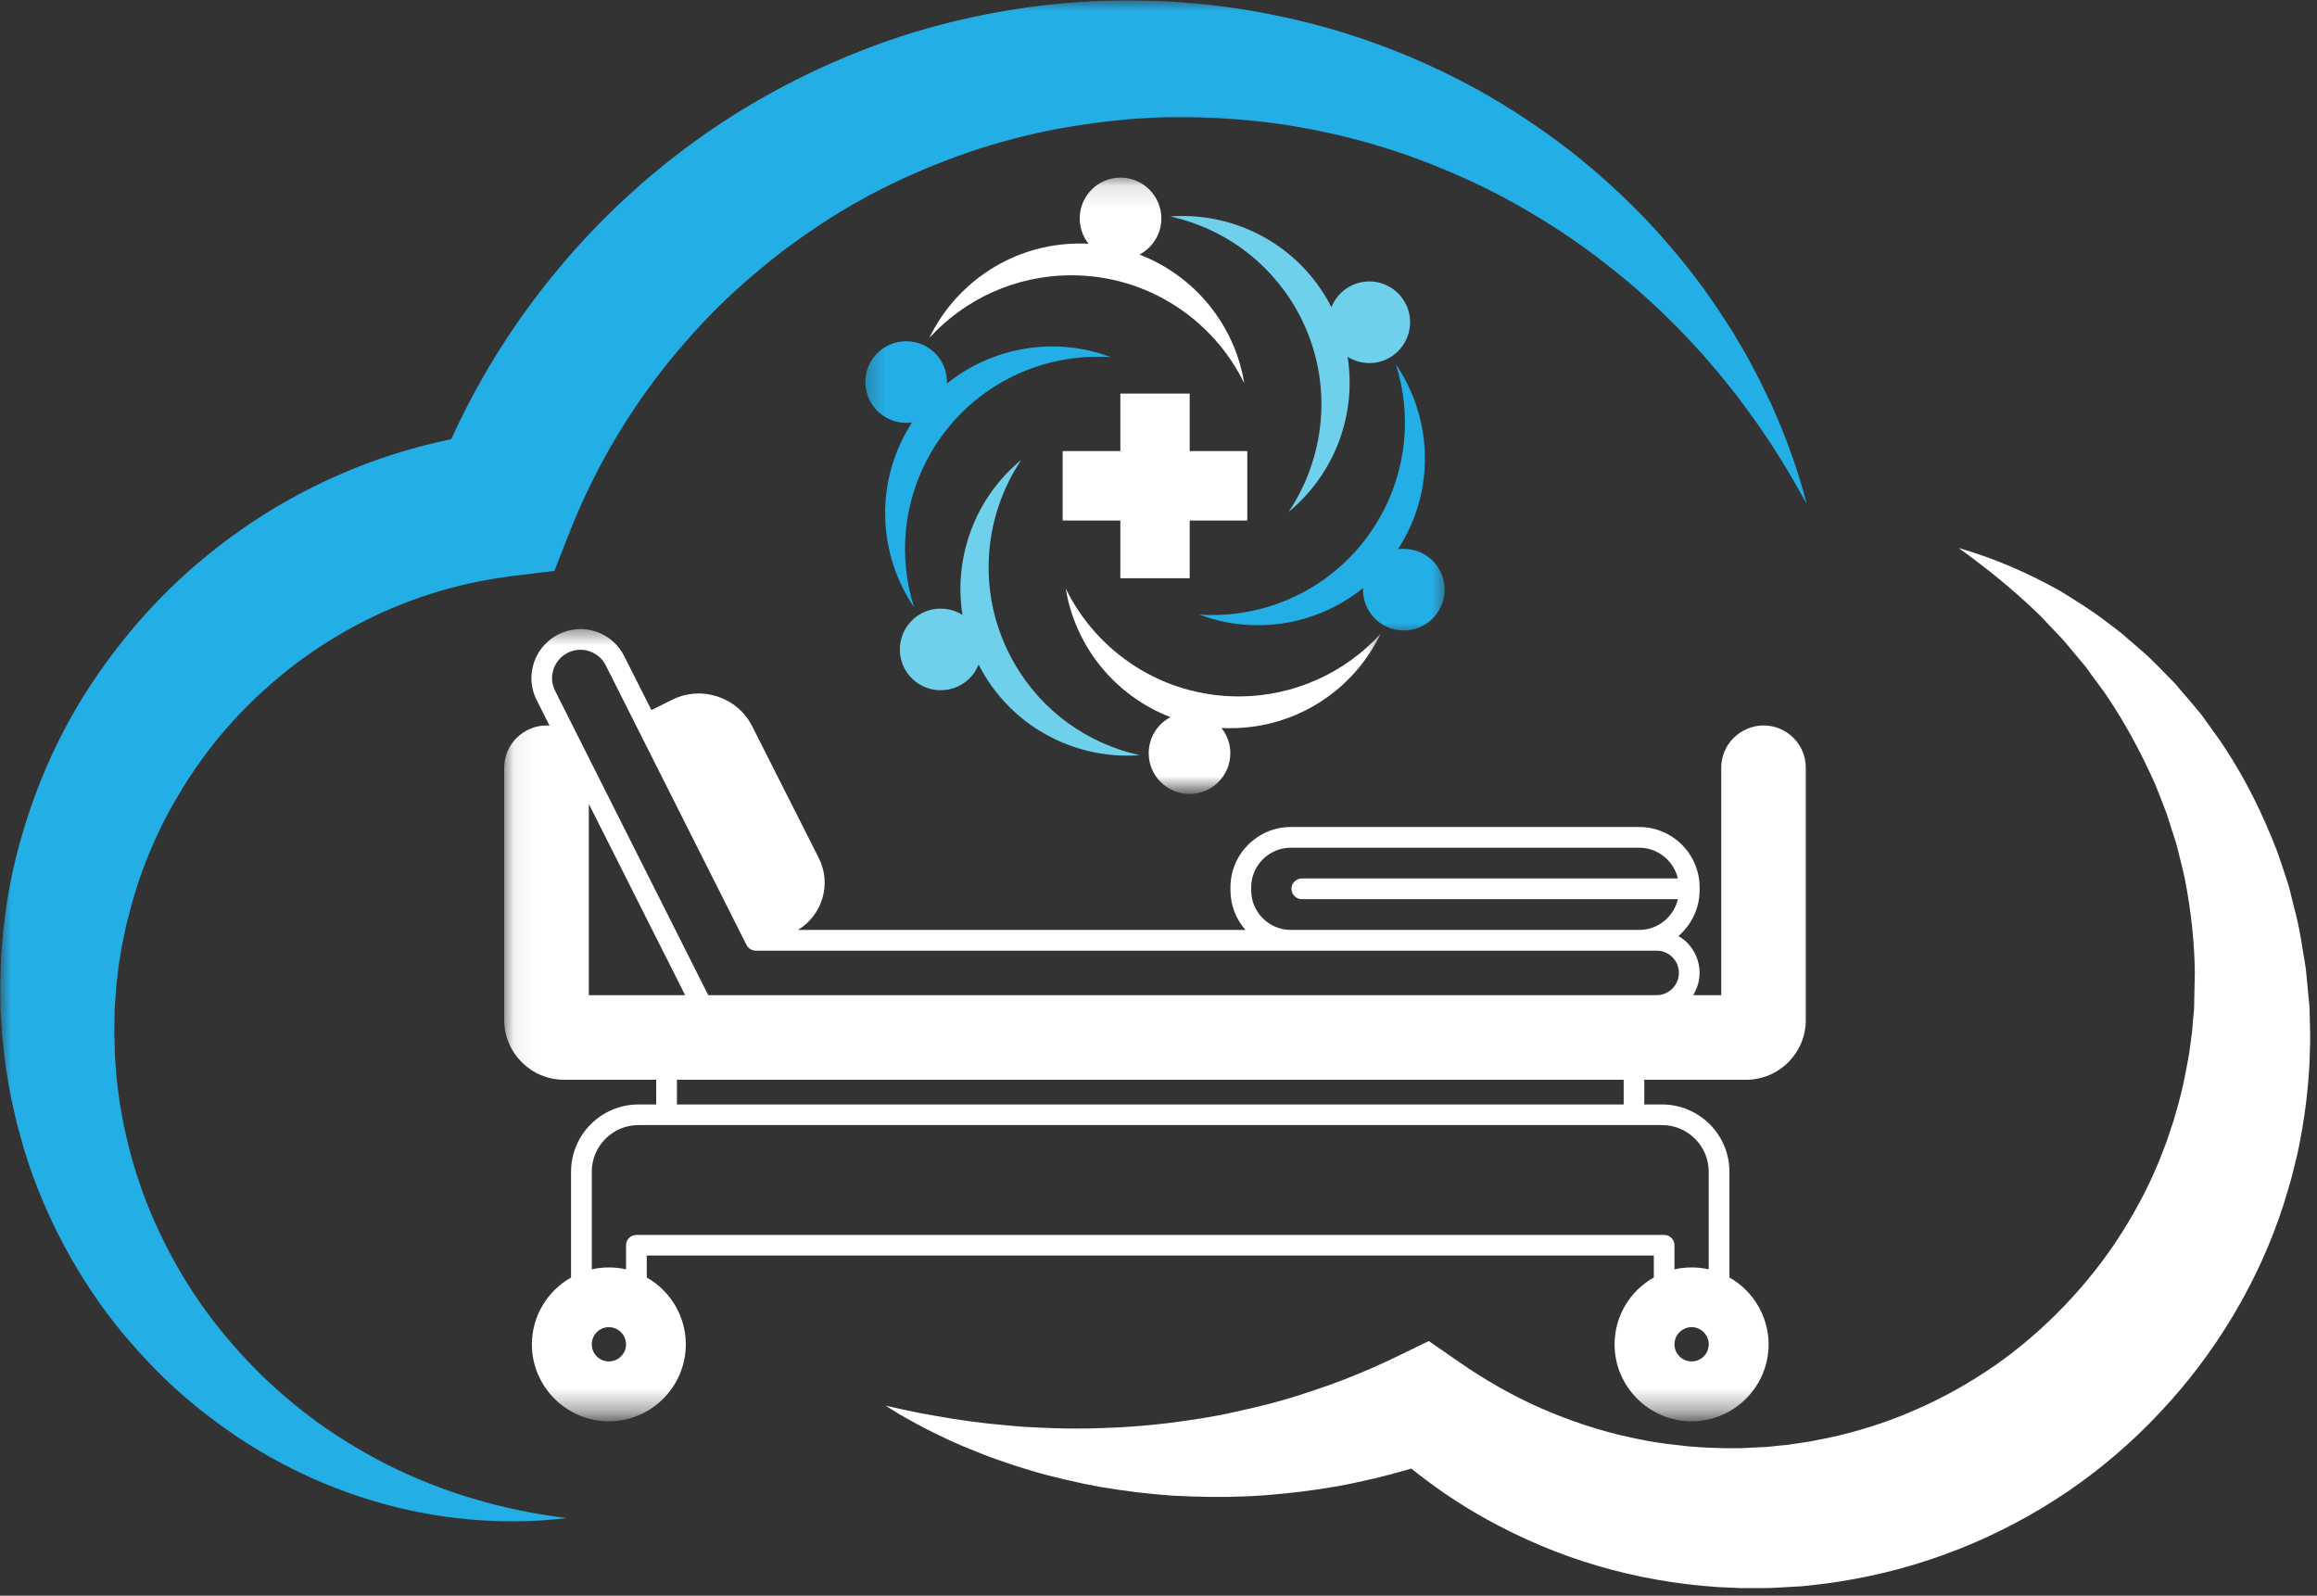 <svg width="106" height="73" viewBox="0 0 106 73" fill="none" xmlns="http://www.w3.org/2000/svg">
<rect x="0" y="0" width="106" height="73" fill="#333333" stroke="none"/>
<path d="M105.677 46.922L105.661 46.24L105.656 46.057L105.646 45.979L105.635 45.828L105.604 45.521C105.563 45.109 105.531 44.708 105.484 44.286C105.328 43.349 105.198 42.38 104.953 41.521L104.792 40.865C104.766 40.755 104.74 40.646 104.708 40.536L104.604 40.214C104.469 39.781 104.318 39.359 104.172 38.932C103.521 37.25 102.734 35.641 101.75 34.161C101.51 33.786 101.24 33.438 100.984 33.073C100.854 32.896 100.734 32.714 100.589 32.547L100.167 32.042L99.734 31.542L99.526 31.292L99.297 31.057C98.99 30.745 98.688 30.427 98.375 30.125C98.057 29.828 97.724 29.547 97.396 29.266C97.078 28.974 96.729 28.713 96.385 28.458C95.703 27.927 94.969 27.484 94.245 27.031C92.76 26.198 91.198 25.526 89.604 25.068C90.958 26.042 92.219 27.073 93.365 28.193C93.635 28.49 93.917 28.776 94.188 29.062C94.469 29.344 94.708 29.667 94.963 29.963L95.344 30.417C95.474 30.562 95.578 30.734 95.698 30.891C95.927 31.208 96.167 31.516 96.385 31.838C97.26 33.13 97.979 34.495 98.599 35.88L99.016 36.943C99.047 37.031 99.083 37.115 99.115 37.203L99.203 37.474L99.375 38.016L99.547 38.547C99.604 38.729 99.641 38.911 99.688 39.094C99.776 39.458 99.875 39.818 99.948 40.182C100.24 41.635 100.396 43.151 100.411 44.49L100.385 45.714L100.38 46.021L100.375 46.177V46.25C100.375 46.344 100.375 46.146 100.375 46.172L100.37 46.193V46.224L100.318 46.771C100.302 46.953 100.297 47.13 100.271 47.312L100.198 47.854C100.156 48.214 100.083 48.568 100.016 48.922C99.891 49.635 99.713 50.333 99.51 51.021C99.463 51.193 99.412 51.365 99.349 51.536L99.182 52.042C99.068 52.38 98.927 52.714 98.802 53.047C98.266 54.37 97.588 55.625 96.802 56.807C96.016 57.984 95.109 59.078 94.109 60.078C93.109 61.073 92.021 61.979 90.844 62.75C89.672 63.526 88.422 64.182 87.12 64.713C85.818 65.24 84.463 65.635 83.078 65.891C82.734 65.969 82.38 66.005 82.037 66.057L81.771 66.099L81.531 66.12L81.047 66.172C80.958 66.177 80.896 66.193 80.792 66.198L80.484 66.208L79.87 66.24L79.713 66.245L79.677 66.25H78.854C78.146 66.234 77.438 66.203 76.734 66.109L76.203 66.047L75.677 65.969C75.323 65.917 74.974 65.833 74.625 65.766C73.229 65.469 71.865 65.016 70.542 64.443C69.219 63.865 67.953 63.141 66.75 62.307L65.365 61.349L64.151 61.938L63.495 62.255L62.828 62.557L62.156 62.844L61.479 63.115L60.792 63.37L60.094 63.609C59.63 63.771 59.161 63.917 58.688 64.052C58.214 64.188 57.734 64.312 57.25 64.422C56.771 64.531 56.286 64.646 55.797 64.74L55.062 64.87L54.323 64.984L53.594 65.083L53.203 65.13L52.906 65.162L52.854 65.167L52.833 65.172H52.812C52.818 65.172 52.786 65.172 52.828 65.172L52.073 65.24L51.318 65.292C50.812 65.318 50.307 65.338 49.797 65.349C49.286 65.359 48.776 65.354 48.266 65.338L47.495 65.307C47.24 65.297 46.984 65.276 46.724 65.266C46.208 65.224 45.698 65.172 45.177 65.12L44.406 65.026L43.63 64.912L42.854 64.781L42.073 64.641C41.562 64.537 41.036 64.427 40.516 64.307L41.198 64.729L41.901 65.12C42.375 65.38 42.854 65.615 43.344 65.844C43.833 66.073 44.333 66.281 44.839 66.479C45.344 66.682 45.854 66.859 46.375 67.031C46.891 67.193 47.417 67.359 47.948 67.495C48.474 67.63 49.01 67.755 49.547 67.87L50.359 68.026L51.177 68.156L52 68.266L52.828 68.354L53.635 68.422L54.49 68.458L55.323 68.479H56.161C56.719 68.469 57.281 68.448 57.844 68.406C58.401 68.365 58.958 68.307 59.521 68.24C60.078 68.172 60.635 68.088 61.193 67.99C61.75 67.891 62.302 67.766 62.854 67.641L63.677 67.432L64.5 67.203L64.562 67.182C65.635 68.042 66.781 68.823 67.995 69.495C69.604 70.385 71.318 71.115 73.099 71.635C74.88 72.156 76.724 72.479 78.583 72.604L79.63 72.651H80.646L80.953 72.646C81.057 72.646 81.193 72.635 81.312 72.63L82.057 72.588L82.427 72.568L82.776 72.531C83.24 72.474 83.703 72.432 84.167 72.349C86.016 72.062 87.833 71.568 89.583 70.88C91.328 70.193 92.995 69.312 94.547 68.266C96.099 67.213 97.531 65.99 98.807 64.625C100.094 63.266 101.219 61.766 102.177 60.161C103.13 58.562 103.906 56.859 104.474 55.094C104.604 54.646 104.75 54.208 104.865 53.76L105.031 53.083C105.089 52.859 105.141 52.635 105.182 52.406C105.365 51.5 105.5 50.589 105.583 49.672C105.62 49.214 105.661 48.755 105.667 48.297L105.688 47.609C105.693 47.38 105.682 47.151 105.677 46.922Z" fill="white"/>
<mask id="mask0_17_204" style="mask-type:luminance" maskUnits="userSpaceOnUse" x="0" y="0" width="84" height="71">
<path d="M0 0H83.333V70.333H0V0Z" fill="white"/>
</mask>
<g mask="url(#mask0_17_204)">
<path d="M81.031 18.484L80.495 17.38L79.922 16.292C79.713 15.938 79.505 15.583 79.297 15.229C79.073 14.885 78.854 14.537 78.625 14.193C77.713 12.812 76.667 11.521 75.537 10.292C74.396 9.073 73.156 7.938 71.828 6.896C70.495 5.865 69.078 4.927 67.594 4.099C66.104 3.281 64.547 2.573 62.938 1.99C61.323 1.401 59.661 0.953 57.969 0.625C56.276 0.292 54.557 0.104 52.828 0.042L51.573 0.021C51.141 0.021 50.682 0.036 50.234 0.047C49.786 0.062 49.365 0.099 48.927 0.125C48.495 0.156 48.062 0.214 47.63 0.255C45.901 0.469 44.182 0.807 42.5 1.276C40.812 1.745 39.167 2.37 37.573 3.094C35.979 3.828 34.438 4.677 32.969 5.646C31.505 6.62 30.109 7.698 28.812 8.885C27.51 10.068 26.297 11.354 25.193 12.729C23.375 14.974 21.844 17.453 20.646 20.088C19.651 20.297 18.667 20.557 17.698 20.88C16.109 21.406 14.578 22.094 13.125 22.912C11.672 23.729 10.307 24.698 9.042 25.771C7.776 26.849 6.62 28.052 5.589 29.349C4.557 30.646 3.641 32.031 2.88 33.5C2.12 34.969 1.505 36.505 1.042 38.089C0.807 38.875 0.609 39.672 0.458 40.479C0.385 40.885 0.307 41.286 0.26 41.693C0.208 42.099 0.146 42.505 0.12 42.911C0.089 43.323 0.047 43.729 0.042 44.135C0.026 44.542 0.005 44.948 0.016 45.354L0.021 45.969L0.026 46.12V46.255L0.031 46.328L0.052 46.599L0.083 47.146L0.104 47.422L0.135 47.74L0.208 48.375C0.234 48.583 0.255 48.802 0.292 48.995C0.359 49.396 0.422 49.797 0.5 50.193L0.766 51.375L1.089 52.542C1.552 54.089 2.182 55.578 2.932 56.984C3.688 58.396 4.573 59.729 5.578 60.948C6.589 62.167 7.693 63.297 8.906 64.287C10.12 65.276 11.406 66.156 12.776 66.885C14.135 67.615 15.562 68.208 17.021 68.646C18.479 69.088 19.974 69.375 21.469 69.51C22.963 69.646 24.458 69.63 25.922 69.448C24.458 69.266 23.026 68.974 21.651 68.562C20.266 68.156 18.943 67.62 17.677 66.984C16.422 66.344 15.229 65.604 14.12 64.766C13.021 63.922 11.99 63 11.068 61.984C10.146 60.974 9.312 59.901 8.594 58.755C7.88 57.609 7.266 56.411 6.771 55.177C6.276 53.943 5.906 52.667 5.641 51.375L5.469 50.406L5.344 49.432C5.312 49.104 5.292 48.776 5.266 48.453C5.25 48.286 5.255 48.135 5.25 47.984L5.24 47.521L5.229 47.292L5.234 47.016L5.24 46.469L5.245 46.193V46.109C5.245 46.042 5.245 46.177 5.245 46.156L5.25 46.125L5.255 46.005L5.292 45.521C5.302 45.193 5.349 44.87 5.385 44.547C5.411 44.224 5.474 43.906 5.526 43.589C5.568 43.266 5.646 42.953 5.708 42.635C5.766 42.318 5.859 42.01 5.938 41.698C6.094 41.078 6.286 40.464 6.505 39.859C6.943 38.656 7.49 37.495 8.146 36.401C8.792 35.302 9.536 34.266 10.37 33.307C11.203 32.349 12.13 31.479 13.115 30.688C14.104 29.901 15.162 29.213 16.271 28.615C17.38 28.021 18.542 27.537 19.74 27.156C20.932 26.776 22.167 26.516 23.412 26.354L25.365 26.115L26.088 24.271C26.615 22.943 27.24 21.651 27.953 20.406C28.667 19.167 29.474 17.974 30.359 16.849C31.245 15.724 32.214 14.656 33.25 13.662C34.297 12.677 35.401 11.755 36.578 10.922C37.75 10.088 38.979 9.328 40.266 8.677C41.552 8.016 42.891 7.464 44.255 6.984C45.63 6.516 47.036 6.141 48.469 5.88C48.828 5.823 49.188 5.75 49.547 5.703C49.906 5.656 50.276 5.594 50.63 5.557L51.682 5.448L52.828 5.38C54.297 5.323 55.766 5.375 57.24 5.516C58.708 5.656 60.167 5.917 61.615 6.276C63.057 6.63 64.484 7.099 65.87 7.672C67.266 8.234 68.62 8.901 69.927 9.672C71.24 10.438 72.505 11.302 73.703 12.26C74.917 13.208 76.052 14.26 77.13 15.385C77.396 15.667 77.656 15.958 77.922 16.245L78.682 17.135L79.422 18.057L80.125 19.005C81.057 20.292 81.885 21.641 82.656 23.062C82.26 21.505 81.698 19.969 81.031 18.484Z" fill="#24AEE6"/>
</g>
<mask id="mask1_17_204" style="mask-type:luminance" maskUnits="userSpaceOnUse" x="23" y="28" width="61" height="37">
<path d="M23.068 28.646H83.068V64.646H23.068V28.646Z" fill="white"/>
</mask>
<g mask="url(#mask1_17_204)">
<path d="M80.682 33.188C80.172 33.188 79.688 33.391 79.312 33.755C78.948 34.12 78.745 34.604 78.745 35.125V45.526H77.458C77.641 45.229 77.755 44.88 77.755 44.51C77.755 43.984 77.547 43.49 77.177 43.115C77.057 43 76.927 42.906 76.786 42.823C77.375 42.312 77.755 41.562 77.755 40.729V40.594C77.755 39.073 76.516 37.833 74.99 37.833H59.057C57.531 37.833 56.292 39.073 56.292 40.594V40.729C56.292 41.422 56.552 42.057 56.979 42.542H36.505C37.625 41.865 38.057 40.432 37.458 39.25L34.417 33.234C33.745 31.891 32.104 31.344 30.755 32.01L29.802 32.484L28.557 30.016C28.286 29.479 27.828 29.078 27.26 28.891C26.688 28.703 26.083 28.75 25.547 29.021C24.786 29.406 24.312 30.177 24.312 31.026C24.312 31.37 24.391 31.708 24.552 32.026L25.141 33.198C25.094 33.198 25.047 33.188 25 33.188C24.495 33.188 24.01 33.391 23.635 33.755C23.271 34.12 23.068 34.604 23.068 35.125V46.661C23.068 48.172 24.297 49.396 25.802 49.396H30.021V50.526H29.213C27.51 50.526 26.125 51.906 26.125 53.604V58.443C25.031 59.062 24.333 60.224 24.333 61.5C24.333 63.438 25.917 65.021 27.854 65.021C29.797 65.021 31.375 63.438 31.375 61.5C31.375 60.224 30.682 59.062 29.588 58.443V57.438H75.661V58.443C74.562 59.057 73.865 60.219 73.865 61.5C73.865 63.438 75.448 65.021 77.391 65.021C79.328 65.021 80.911 63.438 80.911 61.5C80.911 60.224 80.208 59.057 79.12 58.443V53.604C79.12 51.906 77.734 50.526 76.031 50.526H75.224V49.396H79.885C81.391 49.396 82.615 48.167 82.615 46.661V35.12C82.615 34.057 81.75 33.188 80.682 33.188ZM26.938 45.526V36.776L31.344 45.526H26.938ZM57.24 40.729V40.594C57.24 39.594 58.052 38.781 59.057 38.781H74.99C75.849 38.781 76.573 39.385 76.76 40.188H59.557C59.297 40.188 59.083 40.401 59.083 40.661C59.083 40.922 59.297 41.135 59.557 41.135H76.76C76.573 41.938 75.854 42.542 74.99 42.542H59.057C58.052 42.542 57.24 41.729 57.24 40.729ZM25.969 29.865C26.281 29.708 26.635 29.682 26.963 29.792C27.292 29.901 27.557 30.13 27.713 30.438L34.151 43.229C34.229 43.385 34.396 43.49 34.573 43.49H75.786C76.062 43.49 76.318 43.594 76.505 43.786C76.703 43.979 76.807 44.229 76.807 44.51C76.807 45.068 76.349 45.526 75.786 45.526H32.401L25.396 31.604C25.302 31.417 25.255 31.224 25.255 31.026C25.255 30.531 25.531 30.088 25.969 29.865ZM28.641 61.5C28.641 61.932 28.286 62.281 27.854 62.281C27.422 62.281 27.073 61.932 27.073 61.5C27.073 61.068 27.422 60.714 27.854 60.714C28.286 60.714 28.641 61.068 28.641 61.5ZM78.172 61.5C78.172 61.932 77.823 62.281 77.391 62.281C76.958 62.281 76.604 61.932 76.604 61.5C76.604 61.068 76.958 60.714 77.391 60.714C77.823 60.714 78.172 61.068 78.172 61.5ZM78.172 53.604V58.068C77.661 57.953 77.12 57.953 76.604 58.068V56.964C76.604 56.703 76.396 56.495 76.13 56.495H29.115C28.854 56.495 28.641 56.703 28.641 56.964V58.068C28.125 57.953 27.583 57.953 27.073 58.068V53.604C27.073 52.427 28.031 51.469 29.213 51.469H76.031C77.213 51.469 78.172 52.427 78.172 53.604ZM74.281 50.526H30.969V49.396H74.281V50.526Z" fill="white"/>
</g>
<mask id="mask2_17_204" style="mask-type:luminance" maskUnits="userSpaceOnUse" x="42" y="8" width="22" height="29">
<path d="M42 8.125H63.333V36.125H42V8.125Z" fill="white"/>
</mask>
<g mask="url(#mask2_17_204)">
<path fill-rule="evenodd" clip-rule="evenodd" d="M49.396 11.141C49.531 11.141 49.661 11.141 49.797 11.151C49.547 10.828 49.396 10.427 49.396 9.99C49.396 8.964 50.229 8.125 51.26 8.125C52.292 8.125 53.13 8.964 53.13 9.99C53.13 10.708 52.724 11.333 52.13 11.646C54.62 12.604 56.484 14.828 56.922 17.531C55.495 14.609 52.49 12.594 49.016 12.594C46.443 12.594 44.125 13.698 42.516 15.458C43.75 12.906 46.37 11.141 49.396 11.141ZM56.286 33.312C56.151 33.312 56.016 33.312 55.88 33.302C56.135 33.62 56.286 34.021 56.286 34.458C56.286 35.49 55.448 36.323 54.417 36.323C53.391 36.323 52.552 35.49 52.552 34.458C52.552 33.745 52.953 33.12 53.547 32.807C51.057 31.849 49.198 29.625 48.755 26.922C50.188 29.849 53.188 31.859 56.661 31.859C59.234 31.859 61.552 30.755 63.161 28.995C61.932 31.552 59.318 33.312 56.286 33.312Z" fill="white"/>
</g>
<path fill-rule="evenodd" clip-rule="evenodd" d="M60.719 13.698C60.786 13.818 60.849 13.932 60.911 14.052C61.062 13.677 61.333 13.344 61.714 13.125C62.604 12.609 63.745 12.917 64.26 13.807C64.776 14.698 64.469 15.844 63.578 16.359C62.958 16.719 62.219 16.677 61.651 16.323C62.068 18.958 61.068 21.677 58.953 23.417C60.766 20.713 61.01 17.104 59.276 14.099C57.984 11.865 55.87 10.417 53.536 9.901C56.37 9.693 59.203 11.078 60.719 13.698ZM44.958 30.75C44.891 30.635 44.828 30.521 44.766 30.401C44.62 30.781 44.349 31.109 43.969 31.328C43.073 31.838 41.932 31.537 41.417 30.646C40.901 29.75 41.208 28.609 42.099 28.094C42.719 27.734 43.464 27.776 44.031 28.13C43.615 25.495 44.609 22.771 46.724 21.037C44.911 23.74 44.672 27.344 46.411 30.354C47.693 32.583 49.812 34.036 52.141 34.547C49.312 34.76 46.474 33.375 44.958 30.75Z" fill="#6ED0EB"/>
<mask id="mask3_17_204" style="mask-type:luminance" maskUnits="userSpaceOnUse" x="39" y="14" width="28" height="15">
<path d="M39.333 14.333H66.323V29H39.333V14.333Z" fill="white"/>
</mask>
<g mask="url(#mask3_17_204)">
<path fill-rule="evenodd" clip-rule="evenodd" d="M64.162 24.787C64.099 24.901 64.026 25.016 63.953 25.125C64.354 25.073 64.776 25.141 65.162 25.359C66.047 25.875 66.354 27.016 65.839 27.906C65.328 28.802 64.182 29.109 63.286 28.594C62.672 28.234 62.328 27.573 62.359 26.901C60.281 28.583 57.427 29.083 54.87 28.115C58.109 28.338 61.359 26.74 63.094 23.729C64.38 21.5 64.583 18.943 63.859 16.667C65.458 19.016 65.682 22.162 64.162 24.787ZM41.516 19.667C41.578 19.547 41.656 19.438 41.724 19.323C41.323 19.38 40.901 19.312 40.526 19.094C39.63 18.578 39.323 17.438 39.839 16.542C40.354 15.651 41.495 15.349 42.391 15.859C43.01 16.219 43.349 16.875 43.318 17.547C45.396 15.875 48.25 15.37 50.818 16.338C47.568 16.12 44.323 17.708 42.583 20.719C41.297 22.948 41.094 25.51 41.818 27.781C40.224 25.438 40.005 22.287 41.516 19.667Z" fill="#24AEE6"/>
</g>
<path fill-rule="evenodd" clip-rule="evenodd" d="M57.062 23.812V20.635H54.427V18.005H51.255V20.635H48.615V23.812H51.255V26.453H54.427V23.812H57.062Z" fill="white"/>
</svg>
